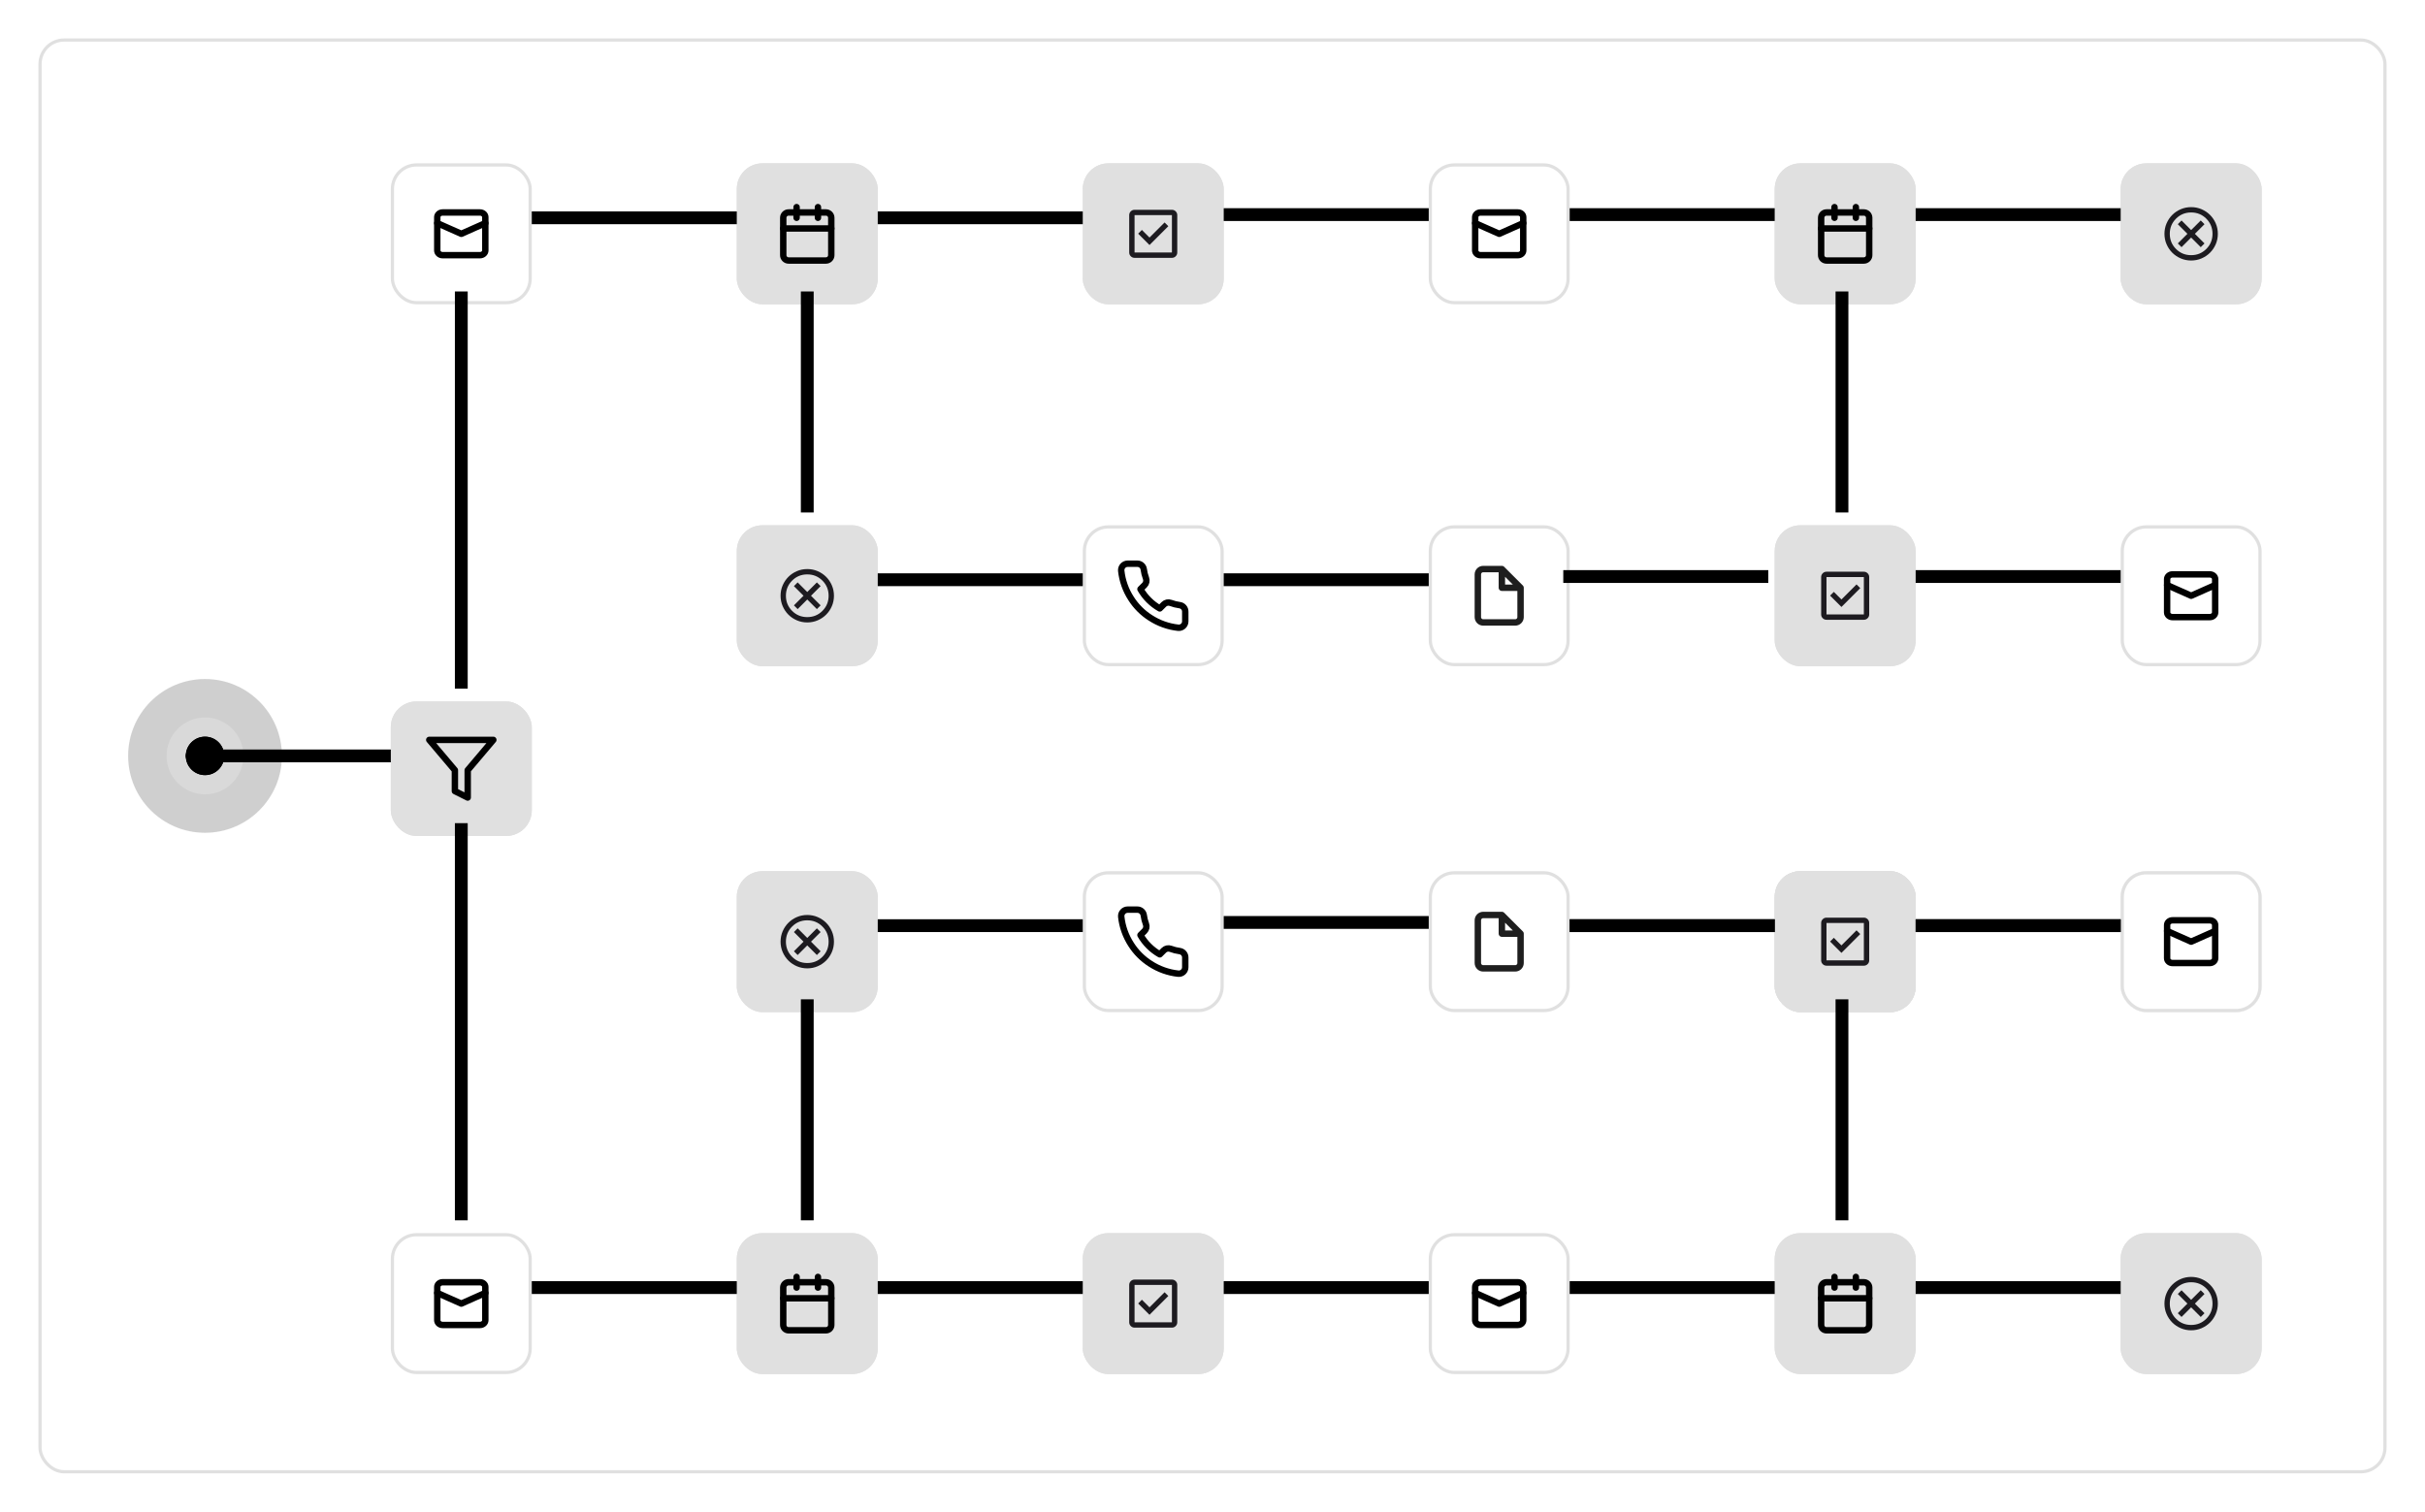 <svg width="757" height="472" viewBox="0 0 757 472" fill="none" xmlns="http://www.w3.org/2000/svg">
<g filter="url(#filter0_d_3_4)">
<rect x="12" y="8" width="733" height="448" rx="8" fill="white"/>
<rect x="12.5" y="8.5" width="732" height="447" rx="7.5" stroke="#E0E0E0"/>
<g filter="url(#filter1_d_3_4)">
<rect x="122" y="43" width="44" height="44" rx="8" fill="white"/>
<rect x="122.5" y="43.5" width="43" height="43" rx="7.5" stroke="#E0E0E0"/>
<path d="M149.833 58.333H138.167C137.246 58.333 136.5 58.996 136.5 59.815V70.185C136.5 71.003 137.246 71.667 138.167 71.667H149.833C150.754 71.667 151.5 71.003 151.5 70.185V59.815C151.5 58.996 150.754 58.333 149.833 58.333Z" stroke="black" stroke-width="2" stroke-linecap="round" stroke-linejoin="round"/>
<path d="M136.5 61.667L144 65L151.5 61.667" stroke="black" stroke-width="2" stroke-linecap="round" stroke-linejoin="round"/>
</g>
<g filter="url(#filter2_d_3_4)">
<rect x="230" y="43" width="44" height="44" rx="8" fill="#E0E0E0"/>
<rect x="230.5" y="43.5" width="43" height="43" rx="7.5" stroke="#E0E0E0"/>
<path d="M257.833 58.333H246.167C245.246 58.333 244.5 59.079 244.5 60V71.667C244.5 72.587 245.246 73.333 246.167 73.333H257.833C258.754 73.333 259.5 72.587 259.5 71.667V60C259.5 59.079 258.754 58.333 257.833 58.333Z" stroke="black" stroke-width="2" stroke-linecap="round" stroke-linejoin="round"/>
<path d="M255.333 56.667V60" stroke="black" stroke-width="2" stroke-linecap="round" stroke-linejoin="round"/>
<path d="M248.667 56.667V60" stroke="black" stroke-width="2" stroke-linecap="round" stroke-linejoin="round"/>
<path d="M244.5 63.333H259.5" stroke="black" stroke-width="2" stroke-linecap="round" stroke-linejoin="round"/>
</g>
<g filter="url(#filter3_d_3_4)">
<rect x="338" y="43" width="44" height="44" rx="8" fill="#E0E0E0"/>
<rect x="338.5" y="43.5" width="43" height="43" rx="7.5" stroke="#E0E0E0"/>
<path d="M358.833 68.5L364.708 62.625L363.542 61.458L358.833 66.167L356.458 63.792L355.292 64.958L358.833 68.5ZM354.167 72.5C353.708 72.5 353.316 72.337 352.99 72.01C352.663 71.684 352.5 71.292 352.5 70.833V59.167C352.5 58.708 352.663 58.316 352.99 57.99C353.316 57.663 353.708 57.5 354.167 57.5H365.833C366.292 57.5 366.684 57.663 367.01 57.99C367.337 58.316 367.5 58.708 367.5 59.167V70.833C367.5 71.292 367.337 71.684 367.01 72.01C366.684 72.337 366.292 72.5 365.833 72.5H354.167ZM354.167 70.833H365.833V59.167H354.167V70.833Z" fill="#1D1B20"/>
</g>
<g filter="url(#filter4_d_3_4)">
<rect x="446" y="43" width="44" height="44" rx="8" fill="white"/>
<rect x="446.5" y="43.5" width="43" height="43" rx="7.5" stroke="#E0E0E0"/>
<path d="M473.833 58.333H462.167C461.246 58.333 460.5 58.996 460.5 59.815V70.185C460.5 71.003 461.246 71.667 462.167 71.667H473.833C474.754 71.667 475.5 71.003 475.5 70.185V59.815C475.5 58.996 474.754 58.333 473.833 58.333Z" stroke="black" stroke-width="2" stroke-linecap="round" stroke-linejoin="round"/>
<path d="M460.5 61.667L468 65L475.5 61.667" stroke="black" stroke-width="2" stroke-linecap="round" stroke-linejoin="round"/>
</g>
<g filter="url(#filter5_d_3_4)">
<rect x="554" y="43" width="44" height="44" rx="8" fill="#E0E0E0"/>
<rect x="554.5" y="43.5" width="43" height="43" rx="7.5" stroke="#E0E0E0"/>
<path d="M581.833 58.333H570.167C569.246 58.333 568.5 59.079 568.5 60V71.667C568.5 72.587 569.246 73.333 570.167 73.333H581.833C582.754 73.333 583.5 72.587 583.5 71.667V60C583.5 59.079 582.754 58.333 581.833 58.333Z" stroke="black" stroke-width="2" stroke-linecap="round" stroke-linejoin="round"/>
<path d="M579.333 56.667V60" stroke="black" stroke-width="2" stroke-linecap="round" stroke-linejoin="round"/>
<path d="M572.667 56.667V60" stroke="black" stroke-width="2" stroke-linecap="round" stroke-linejoin="round"/>
<path d="M568.5 63.333H583.5" stroke="black" stroke-width="2" stroke-linecap="round" stroke-linejoin="round"/>
</g>
<g filter="url(#filter6_d_3_4)">
<rect x="662" y="43" width="44" height="44" rx="8" fill="#E0E0E0"/>
<rect x="662.5" y="43.5" width="43" height="43" rx="7.5" stroke="#E0E0E0"/>
<path d="M681 69.167L684 66.167L687 69.167L688.167 68L685.167 65L688.167 62L687 60.833L684 63.833L681 60.833L679.833 62L682.833 65L679.833 68L681 69.167ZM684 73.333C682.847 73.333 681.764 73.115 680.75 72.677C679.736 72.24 678.854 71.646 678.104 70.896C677.354 70.146 676.76 69.264 676.323 68.25C675.885 67.236 675.667 66.153 675.667 65C675.667 63.847 675.885 62.764 676.323 61.75C676.76 60.736 677.354 59.854 678.104 59.104C678.854 58.354 679.736 57.761 680.75 57.323C681.764 56.886 682.847 56.667 684 56.667C685.153 56.667 686.236 56.886 687.25 57.323C688.264 57.761 689.146 58.354 689.896 59.104C690.646 59.854 691.24 60.736 691.677 61.75C692.115 62.764 692.333 63.847 692.333 65C692.333 66.153 692.115 67.236 691.677 68.25C691.24 69.264 690.646 70.146 689.896 70.896C689.146 71.646 688.264 72.24 687.25 72.677C686.236 73.115 685.153 73.333 684 73.333ZM684 71.667C685.861 71.667 687.438 71.021 688.729 69.729C690.021 68.438 690.667 66.861 690.667 65C690.667 63.139 690.021 61.563 688.729 60.271C687.438 58.979 685.861 58.333 684 58.333C682.139 58.333 680.563 58.979 679.271 60.271C677.979 61.563 677.333 63.139 677.333 65C677.333 66.861 677.979 68.438 679.271 69.729C680.563 71.021 682.139 71.667 684 71.667Z" fill="#1D1B20"/>
</g>
<path d="M252 154V89" stroke="black" stroke-width="4" stroke-linecap="square"/>
<g filter="url(#filter7_d_3_4)">
<rect x="230" y="156" width="44" height="44" rx="8" fill="#E0E0E0"/>
<rect x="230.5" y="156.5" width="43" height="43" rx="7.5" stroke="#E0E0E0"/>
<path d="M249 182.167L252 179.167L255 182.167L256.167 181L253.167 178L256.167 175L255 173.833L252 176.833L249 173.833L247.833 175L250.833 178L247.833 181L249 182.167ZM252 186.333C250.847 186.333 249.764 186.115 248.75 185.677C247.736 185.24 246.854 184.646 246.104 183.896C245.354 183.146 244.76 182.264 244.323 181.25C243.885 180.236 243.667 179.153 243.667 178C243.667 176.847 243.885 175.764 244.323 174.75C244.76 173.736 245.354 172.854 246.104 172.104C246.854 171.354 247.736 170.76 248.75 170.323C249.764 169.885 250.847 169.667 252 169.667C253.153 169.667 254.236 169.885 255.25 170.323C256.264 170.76 257.146 171.354 257.896 172.104C258.646 172.854 259.24 173.736 259.677 174.75C260.115 175.764 260.333 176.847 260.333 178C260.333 179.153 260.115 180.236 259.677 181.25C259.24 182.264 258.646 183.146 257.896 183.896C257.146 184.646 256.264 185.24 255.25 185.677C254.236 186.115 253.153 186.333 252 186.333ZM252 184.667C253.861 184.667 255.438 184.021 256.729 182.729C258.021 181.438 258.667 179.861 258.667 178C258.667 176.139 258.021 174.563 256.729 173.271C255.438 171.979 253.861 171.333 252 171.333C250.139 171.333 248.563 171.979 247.271 173.271C245.979 174.563 245.333 176.139 245.333 178C245.333 179.861 245.979 181.438 247.271 182.729C248.563 184.021 250.139 184.667 252 184.667Z" fill="#1D1B20"/>
</g>
<g filter="url(#filter8_d_3_4)">
<rect x="338" y="156" width="44" height="44" rx="8" fill="white"/>
<rect x="338.5" y="156.5" width="43" height="43" rx="7.5" stroke="#E0E0E0"/>
<path d="M369.999 182.974V185.985C370.001 186.264 369.943 186.541 369.831 186.797C369.719 187.053 369.554 187.283 369.348 187.472C369.141 187.661 368.898 187.805 368.633 187.894C368.367 187.984 368.086 188.017 367.807 187.992C364.713 187.656 361.74 186.601 359.129 184.911C356.699 183.37 354.639 181.314 353.095 178.889C351.396 176.271 350.338 173.29 350.008 170.188C349.983 169.91 350.016 169.631 350.105 169.367C350.194 169.103 350.338 168.86 350.526 168.654C350.714 168.448 350.943 168.284 351.199 168.171C351.454 168.059 351.73 168 352.009 168H355.026C355.514 167.995 355.987 168.168 356.357 168.485C356.727 168.803 356.969 169.244 357.037 169.726C357.165 170.69 357.401 171.636 357.741 172.546C357.876 172.906 357.906 173.296 357.826 173.671C357.745 174.047 357.559 174.391 357.289 174.664L356.012 175.939C357.443 178.451 359.528 180.532 362.045 181.96L363.322 180.686C363.596 180.416 363.941 180.23 364.317 180.15C364.693 180.07 365.084 180.099 365.444 180.234C366.356 180.574 367.304 180.809 368.27 180.937C368.758 181.005 369.204 181.251 369.523 181.627C369.842 182.002 370.012 182.482 369.999 182.974Z" stroke="black" stroke-width="2" stroke-linecap="round" stroke-linejoin="round"/>
</g>
<g filter="url(#filter9_d_3_4)">
<rect x="446" y="156" width="44" height="44" rx="8" fill="white"/>
<rect x="446.5" y="156.5" width="43" height="43" rx="7.5" stroke="#E0E0E0"/>
<path d="M468.833 169.667H463C462.558 169.667 462.134 169.842 461.821 170.155C461.509 170.467 461.333 170.891 461.333 171.333V184.667C461.333 185.109 461.509 185.533 461.821 185.845C462.134 186.158 462.558 186.333 463 186.333H473C473.442 186.333 473.866 186.158 474.179 185.845C474.491 185.533 474.667 185.109 474.667 184.667V175.5M468.833 169.667L474.667 175.5M468.833 169.667V175.5H474.667" stroke="#1E1E1E" stroke-width="2" stroke-linecap="round" stroke-linejoin="round"/>
</g>
<g filter="url(#filter10_d_3_4)">
<rect x="554" y="156" width="44" height="44" rx="8" fill="#E0E0E0"/>
<rect x="554.5" y="156.5" width="43" height="43" rx="7.5" stroke="#E0E0E0"/>
<path d="M574.833 181.5L580.708 175.625L579.542 174.458L574.833 179.167L572.458 176.792L571.292 177.958L574.833 181.5ZM570.167 185.5C569.708 185.5 569.316 185.337 568.99 185.01C568.663 184.684 568.5 184.292 568.5 183.833V172.167C568.5 171.708 568.663 171.316 568.99 170.99C569.316 170.663 569.708 170.5 570.167 170.5H581.833C582.292 170.5 582.684 170.663 583.01 170.99C583.337 171.316 583.5 171.708 583.5 172.167V183.833C583.5 184.292 583.337 184.684 583.01 185.01C582.684 185.337 582.292 185.5 581.833 185.5H570.167ZM570.167 183.833H581.833V172.167H570.167V183.833Z" fill="#1D1B20"/>
</g>
<g filter="url(#filter11_d_3_4)">
<rect x="662" y="156" width="44" height="44" rx="8" fill="white"/>
<rect x="662.5" y="156.5" width="43" height="43" rx="7.5" stroke="#E0E0E0"/>
<path d="M689.833 171.333H678.167C677.246 171.333 676.5 171.997 676.5 172.815V183.185C676.5 184.003 677.246 184.667 678.167 184.667H689.833C690.754 184.667 691.5 184.003 691.5 183.185V172.815C691.5 171.997 690.754 171.333 689.833 171.333Z" stroke="black" stroke-width="2" stroke-linecap="round" stroke-linejoin="round"/>
<path d="M676.5 174.667L684 178L691.5 174.667" stroke="black" stroke-width="2" stroke-linecap="round" stroke-linejoin="round"/>
</g>
<circle opacity="0.1" cx="64" cy="232" r="24" fill="black"/>
<circle opacity="0.1" cx="64" cy="232" r="24" fill="black"/>
<g filter="url(#filter12_d_3_4)">
<rect x="122" y="211" width="44" height="42" rx="8" fill="#E0E0E0"/>
<rect x="122.5" y="211.5" width="43" height="41" rx="7.5" stroke="#E0E0E0"/>
<path d="M154 223H134L142 232.46V239L146 241V232.46L154 223Z" stroke="black" stroke-width="2" stroke-linecap="round" stroke-linejoin="round"/>
</g>
<circle cx="64" cy="232" r="12" fill="#D9D9D9"/>
<circle cx="64" cy="232" r="6" fill="black"/>
<circle cx="64" cy="232" r="6" fill="black"/>
<g filter="url(#filter13_d_3_4)">
<rect x="230" y="264" width="44" height="44" rx="8" fill="#E0E0E0"/>
<rect x="230.5" y="264.5" width="43" height="43" rx="7.5" stroke="#E0E0E0"/>
<path d="M249 290.167L252 287.167L255 290.167L256.167 289L253.167 286L256.167 283L255 281.833L252 284.833L249 281.833L247.833 283L250.833 286L247.833 289L249 290.167ZM252 294.333C250.847 294.333 249.764 294.115 248.75 293.677C247.736 293.24 246.854 292.646 246.104 291.896C245.354 291.146 244.76 290.264 244.323 289.25C243.885 288.236 243.667 287.153 243.667 286C243.667 284.847 243.885 283.764 244.323 282.75C244.76 281.736 245.354 280.854 246.104 280.104C246.854 279.354 247.736 278.76 248.75 278.323C249.764 277.885 250.847 277.667 252 277.667C253.153 277.667 254.236 277.885 255.25 278.323C256.264 278.76 257.146 279.354 257.896 280.104C258.646 280.854 259.24 281.736 259.677 282.75C260.115 283.764 260.333 284.847 260.333 286C260.333 287.153 260.115 288.236 259.677 289.25C259.24 290.264 258.646 291.146 257.896 291.896C257.146 292.646 256.264 293.24 255.25 293.677C254.236 294.115 253.153 294.333 252 294.333ZM252 292.667C253.861 292.667 255.438 292.021 256.729 290.729C258.021 289.438 258.667 287.861 258.667 286C258.667 284.139 258.021 282.563 256.729 281.271C255.438 279.979 253.861 279.333 252 279.333C250.139 279.333 248.563 279.979 247.271 281.271C245.979 282.563 245.333 284.139 245.333 286C245.333 287.861 245.979 289.438 247.271 290.729C248.563 292.021 250.139 292.667 252 292.667Z" fill="#1D1B20"/>
</g>
<g filter="url(#filter14_d_3_4)">
<rect x="338" y="264" width="44" height="44" rx="8" fill="white"/>
<rect x="338.5" y="264.5" width="43" height="43" rx="7.5" stroke="#E0E0E0"/>
<path d="M369.999 290.974V293.985C370.001 294.264 369.943 294.541 369.831 294.797C369.719 295.053 369.554 295.283 369.348 295.472C369.141 295.661 368.898 295.805 368.633 295.894C368.367 295.984 368.086 296.017 367.807 295.992C364.713 295.656 361.74 294.601 359.129 292.911C356.699 291.37 354.639 289.314 353.095 286.889C351.396 284.271 350.338 281.29 350.008 278.188C349.983 277.91 350.016 277.631 350.105 277.367C350.194 277.103 350.338 276.86 350.526 276.654C350.714 276.448 350.943 276.284 351.199 276.171C351.454 276.059 351.73 276 352.009 276H355.026C355.514 275.995 355.987 276.168 356.357 276.485C356.727 276.803 356.969 277.244 357.037 277.726C357.165 278.69 357.401 279.636 357.741 280.546C357.876 280.906 357.906 281.296 357.826 281.671C357.745 282.047 357.559 282.391 357.289 282.664L356.012 283.939C357.443 286.451 359.528 288.532 362.045 289.96L363.322 288.686C363.596 288.416 363.941 288.23 364.317 288.15C364.693 288.07 365.084 288.099 365.444 288.234C366.356 288.574 367.304 288.809 368.27 288.937C368.758 289.005 369.204 289.251 369.523 289.627C369.842 290.002 370.012 290.482 369.999 290.974Z" stroke="black" stroke-width="2" stroke-linecap="round" stroke-linejoin="round"/>
</g>
<g filter="url(#filter15_d_3_4)">
<rect x="446" y="264" width="44" height="44" rx="8" fill="white"/>
<rect x="446.5" y="264.5" width="43" height="43" rx="7.5" stroke="#E0E0E0"/>
<path d="M468.833 277.667H463C462.558 277.667 462.134 277.842 461.821 278.155C461.509 278.467 461.333 278.891 461.333 279.333V292.667C461.333 293.109 461.509 293.533 461.821 293.845C462.134 294.158 462.558 294.333 463 294.333H473C473.442 294.333 473.866 294.158 474.179 293.845C474.491 293.533 474.667 293.109 474.667 292.667V283.5M468.833 277.667L474.667 283.5M468.833 277.667V283.5H474.667" stroke="#1E1E1E" stroke-width="2" stroke-linecap="round" stroke-linejoin="round"/>
</g>
<g filter="url(#filter16_d_3_4)">
<rect x="554" y="264" width="44" height="44" rx="8" fill="#E0E0E0"/>
<rect x="554.5" y="264.5" width="43" height="43" rx="7.5" stroke="#E0E0E0"/>
<path d="M574.833 289.5L580.708 283.625L579.542 282.458L574.833 287.167L572.458 284.792L571.292 285.958L574.833 289.5ZM570.167 293.5C569.708 293.5 569.316 293.337 568.99 293.01C568.663 292.684 568.5 292.292 568.5 291.833V280.167C568.5 279.708 568.663 279.316 568.99 278.99C569.316 278.663 569.708 278.5 570.167 278.5H581.833C582.292 278.5 582.684 278.663 583.01 278.99C583.337 279.316 583.5 279.708 583.5 280.167V291.833C583.5 292.292 583.337 292.684 583.01 293.01C582.684 293.337 582.292 293.5 581.833 293.5H570.167ZM570.167 291.833H581.833V280.167H570.167V291.833Z" fill="#1D1B20"/>
</g>
<g filter="url(#filter17_d_3_4)">
<rect x="554" y="264" width="44" height="44" rx="8" fill="#E0E0E0"/>
<rect x="554.5" y="264.5" width="43" height="43" rx="7.5" stroke="#E0E0E0"/>
<path d="M574.833 289.5L580.708 283.625L579.542 282.458L574.833 287.167L572.458 284.792L571.292 285.958L574.833 289.5ZM570.167 293.5C569.708 293.5 569.316 293.337 568.99 293.01C568.663 292.684 568.5 292.292 568.5 291.833V280.167C568.5 279.708 568.663 279.316 568.99 278.99C569.316 278.663 569.708 278.5 570.167 278.5H581.833C582.292 278.5 582.684 278.663 583.01 278.99C583.337 279.316 583.5 279.708 583.5 280.167V291.833C583.5 292.292 583.337 292.684 583.01 293.01C582.684 293.337 582.292 293.5 581.833 293.5H570.167ZM570.167 291.833H581.833V280.167H570.167V291.833Z" fill="#1D1B20"/>
</g>
<g filter="url(#filter18_d_3_4)">
<rect x="662" y="264" width="44" height="44" rx="8" fill="white"/>
<rect x="662.5" y="264.5" width="43" height="43" rx="7.5" stroke="#E0E0E0"/>
<path d="M689.833 279.333H678.167C677.246 279.333 676.5 279.997 676.5 280.815V291.185C676.5 292.003 677.246 292.667 678.167 292.667H689.833C690.754 292.667 691.5 292.003 691.5 291.185V280.815C691.5 279.997 690.754 279.333 689.833 279.333Z" stroke="black" stroke-width="2" stroke-linecap="round" stroke-linejoin="round"/>
<path d="M676.5 282.667L684 286L691.5 282.667" stroke="black" stroke-width="2" stroke-linecap="round" stroke-linejoin="round"/>
</g>
<g filter="url(#filter19_d_3_4)">
<rect x="662" y="264" width="44" height="44" rx="8" fill="white"/>
<rect x="662.5" y="264.5" width="43" height="43" rx="7.5" stroke="#E0E0E0"/>
<path d="M689.833 279.333H678.167C677.246 279.333 676.5 279.997 676.5 280.815V291.185C676.5 292.003 677.246 292.667 678.167 292.667H689.833C690.754 292.667 691.5 292.003 691.5 291.185V280.815C691.5 279.997 690.754 279.333 689.833 279.333Z" stroke="black" stroke-width="2" stroke-linecap="round" stroke-linejoin="round"/>
<path d="M676.5 282.667L684 286L691.5 282.667" stroke="black" stroke-width="2" stroke-linecap="round" stroke-linejoin="round"/>
</g>
<g filter="url(#filter20_d_3_4)">
<rect x="122" y="377" width="44" height="44" rx="8" fill="white"/>
<rect x="122.5" y="377.5" width="43" height="43" rx="7.5" stroke="#E0E0E0"/>
<path d="M149.833 392.333H138.167C137.246 392.333 136.5 392.997 136.5 393.815V404.185C136.5 405.003 137.246 405.667 138.167 405.667H149.833C150.754 405.667 151.5 405.003 151.5 404.185V393.815C151.5 392.997 150.754 392.333 149.833 392.333Z" stroke="black" stroke-width="2" stroke-linecap="round" stroke-linejoin="round"/>
<path d="M136.5 395.667L144 399L151.5 395.667" stroke="black" stroke-width="2" stroke-linecap="round" stroke-linejoin="round"/>
</g>
<g filter="url(#filter21_d_3_4)">
<rect x="230" y="377" width="44" height="44" rx="8" fill="#E0E0E0"/>
<rect x="230.5" y="377.5" width="43" height="43" rx="7.5" stroke="#E0E0E0"/>
<path d="M257.833 392.333H246.167C245.246 392.333 244.5 393.079 244.5 394V405.667C244.5 406.587 245.246 407.333 246.167 407.333H257.833C258.754 407.333 259.5 406.587 259.5 405.667V394C259.5 393.079 258.754 392.333 257.833 392.333Z" stroke="black" stroke-width="2" stroke-linecap="round" stroke-linejoin="round"/>
<path d="M255.333 390.667V394" stroke="black" stroke-width="2" stroke-linecap="round" stroke-linejoin="round"/>
<path d="M248.667 390.667V394" stroke="black" stroke-width="2" stroke-linecap="round" stroke-linejoin="round"/>
<path d="M244.5 397.333H259.5" stroke="black" stroke-width="2" stroke-linecap="round" stroke-linejoin="round"/>
</g>
<g filter="url(#filter22_d_3_4)">
<rect x="338" y="377" width="44" height="44" rx="8" fill="#E0E0E0"/>
<rect x="338.5" y="377.5" width="43" height="43" rx="7.5" stroke="#E0E0E0"/>
<path d="M358.833 402.5L364.708 396.625L363.542 395.458L358.833 400.167L356.458 397.792L355.292 398.958L358.833 402.5ZM354.167 406.5C353.708 406.5 353.316 406.337 352.99 406.01C352.663 405.684 352.5 405.292 352.5 404.833V393.167C352.5 392.708 352.663 392.316 352.99 391.99C353.316 391.663 353.708 391.5 354.167 391.5H365.833C366.292 391.5 366.684 391.663 367.01 391.99C367.337 392.316 367.5 392.708 367.5 393.167V404.833C367.5 405.292 367.337 405.684 367.01 406.01C366.684 406.337 366.292 406.5 365.833 406.5H354.167ZM354.167 404.833H365.833V393.167H354.167V404.833Z" fill="#1D1B20"/>
</g>
<g filter="url(#filter23_d_3_4)">
<rect x="446" y="377" width="44" height="44" rx="8" fill="white"/>
<rect x="446.5" y="377.5" width="43" height="43" rx="7.5" stroke="#E0E0E0"/>
<path d="M473.833 392.333H462.167C461.246 392.333 460.5 392.997 460.5 393.815V404.185C460.5 405.003 461.246 405.667 462.167 405.667H473.833C474.754 405.667 475.5 405.003 475.5 404.185V393.815C475.5 392.997 474.754 392.333 473.833 392.333Z" stroke="black" stroke-width="2" stroke-linecap="round" stroke-linejoin="round"/>
<path d="M460.5 395.667L468 399L475.5 395.667" stroke="black" stroke-width="2" stroke-linecap="round" stroke-linejoin="round"/>
</g>
<g filter="url(#filter24_d_3_4)">
<rect x="554" y="377" width="44" height="44" rx="8" fill="#E0E0E0"/>
<rect x="554.5" y="377.5" width="43" height="43" rx="7.5" stroke="#E0E0E0"/>
<path d="M581.833 392.333H570.167C569.246 392.333 568.5 393.079 568.5 394V405.667C568.5 406.587 569.246 407.333 570.167 407.333H581.833C582.754 407.333 583.5 406.587 583.5 405.667V394C583.5 393.079 582.754 392.333 581.833 392.333Z" stroke="black" stroke-width="2" stroke-linecap="round" stroke-linejoin="round"/>
<path d="M579.333 390.667V394" stroke="black" stroke-width="2" stroke-linecap="round" stroke-linejoin="round"/>
<path d="M572.667 390.667V394" stroke="black" stroke-width="2" stroke-linecap="round" stroke-linejoin="round"/>
<path d="M568.5 397.333H583.5" stroke="black" stroke-width="2" stroke-linecap="round" stroke-linejoin="round"/>
</g>
<g filter="url(#filter25_d_3_4)">
<rect x="662" y="377" width="44" height="44" rx="8" fill="#E0E0E0"/>
<rect x="662.5" y="377.5" width="43" height="43" rx="7.5" stroke="#E0E0E0"/>
<path d="M681 403.167L684 400.167L687 403.167L688.167 402L685.167 399L688.167 396L687 394.833L684 397.833L681 394.833L679.833 396L682.833 399L679.833 402L681 403.167ZM684 407.333C682.847 407.333 681.764 407.115 680.75 406.677C679.736 406.24 678.854 405.646 678.104 404.896C677.354 404.146 676.76 403.264 676.323 402.25C675.885 401.236 675.667 400.153 675.667 399C675.667 397.847 675.885 396.764 676.323 395.75C676.76 394.736 677.354 393.854 678.104 393.104C678.854 392.354 679.736 391.76 680.75 391.323C681.764 390.885 682.847 390.667 684 390.667C685.153 390.667 686.236 390.885 687.25 391.323C688.264 391.76 689.146 392.354 689.896 393.104C690.646 393.854 691.24 394.736 691.677 395.75C692.115 396.764 692.333 397.847 692.333 399C692.333 400.153 692.115 401.236 691.677 402.25C691.24 403.264 690.646 404.146 689.896 404.896C689.146 405.646 688.264 406.24 687.25 406.677C686.236 407.115 685.153 407.333 684 407.333ZM684 405.667C685.861 405.667 687.438 405.021 688.729 403.729C690.021 402.438 690.667 400.861 690.667 399C690.667 397.139 690.021 395.563 688.729 394.271C687.438 392.979 685.861 392.333 684 392.333C682.139 392.333 680.563 392.979 679.271 394.271C677.979 395.563 677.333 397.139 677.333 399C677.333 400.861 677.979 402.438 679.271 403.729C680.563 405.021 682.139 405.667 684 405.667Z" fill="#1D1B20"/>
</g>
<path d="M384 63H444" stroke="black" stroke-width="4" stroke-linecap="square"/>
<path d="M492 63H552" stroke="black" stroke-width="4" stroke-linecap="square"/>
<path d="M600 63H660" stroke="black" stroke-width="4" stroke-linecap="square"/>
<path d="M168 64H228" stroke="black" stroke-width="4" stroke-linecap="square"/>
<path d="M276 64H336" stroke="black" stroke-width="4" stroke-linecap="square"/>
<path d="M144 209V89" stroke="black" stroke-width="4" stroke-linecap="square"/>
<path d="M575 154V89" stroke="black" stroke-width="4" stroke-linecap="square"/>
<path d="M490 176H550" stroke="black" stroke-width="4" stroke-linecap="square"/>
<path d="M600 176H660" stroke="black" stroke-width="4" stroke-linecap="square"/>
<path d="M276 177H336" stroke="black" stroke-width="4" stroke-linecap="square"/>
<path d="M384 177H444" stroke="black" stroke-width="4" stroke-linecap="square"/>
<path d="M60 230C58.895 230 58 230.895 58 232C58 233.105 58.895 234 60 234V230ZM120 234H122V230H120V234ZM60 232V234H120V232V230H60V232Z" fill="black"/>
<path d="M144 375V255" stroke="black" stroke-width="4" stroke-linecap="square"/>
<path d="M384 284H444" stroke="black" stroke-width="4" stroke-linecap="square"/>
<path d="M276 285H336" stroke="black" stroke-width="4" stroke-linecap="square"/>
<path d="M492 285H552" stroke="black" stroke-width="4" stroke-linecap="square"/>
<path d="M492 285H552" stroke="black" stroke-width="4" stroke-linecap="square"/>
<path d="M600 285H660" stroke="black" stroke-width="4" stroke-linecap="square"/>
<path d="M600 285H660" stroke="black" stroke-width="4" stroke-linecap="square"/>
<path d="M252 375V310" stroke="black" stroke-width="4" stroke-linecap="square"/>
<path d="M575 375V310" stroke="black" stroke-width="4" stroke-linecap="square"/>
<path d="M168 398H228" stroke="black" stroke-width="4" stroke-linecap="square"/>
<path d="M276 398H336" stroke="black" stroke-width="4" stroke-linecap="square"/>
<path d="M384 398H444" stroke="black" stroke-width="4" stroke-linecap="square"/>
<path d="M492 398H552" stroke="black" stroke-width="4" stroke-linecap="square"/>
<path d="M600 398H660" stroke="black" stroke-width="4" stroke-linecap="square"/>
</g>
<defs>
<filter id="filter0_d_3_4" x="0" y="0" width="757" height="472" filterUnits="userSpaceOnUse" color-interpolation-filters="sRGB">
<feFlood flood-opacity="0" result="BackgroundImageFix"/>
<feColorMatrix in="SourceAlpha" type="matrix" values="0 0 0 0 0 0 0 0 0 0 0 0 0 0 0 0 0 0 127 0" result="hardAlpha"/>
<feOffset dy="4"/>
<feGaussianBlur stdDeviation="6"/>
<feComposite in2="hardAlpha" operator="out"/>
<feColorMatrix type="matrix" values="0 0 0 0 0 0 0 0 0 0 0 0 0 0 0 0 0 0 0.04 0"/>
<feBlend mode="normal" in2="BackgroundImageFix" result="effect1_dropShadow_3_4"/>
<feBlend mode="normal" in="SourceGraphic" in2="effect1_dropShadow_3_4" result="shape"/>
</filter>
<filter id="filter1_d_3_4" x="110" y="35" width="68" height="68" filterUnits="userSpaceOnUse" color-interpolation-filters="sRGB">
<feFlood flood-opacity="0" result="BackgroundImageFix"/>
<feColorMatrix in="SourceAlpha" type="matrix" values="0 0 0 0 0 0 0 0 0 0 0 0 0 0 0 0 0 0 127 0" result="hardAlpha"/>
<feOffset dy="4"/>
<feGaussianBlur stdDeviation="6"/>
<feComposite in2="hardAlpha" operator="out"/>
<feColorMatrix type="matrix" values="0 0 0 0 0 0 0 0 0 0 0 0 0 0 0 0 0 0 0.04 0"/>
<feBlend mode="normal" in2="BackgroundImageFix" result="effect1_dropShadow_3_4"/>
<feBlend mode="normal" in="SourceGraphic" in2="effect1_dropShadow_3_4" result="shape"/>
</filter>
<filter id="filter2_d_3_4" x="218" y="35" width="68" height="68" filterUnits="userSpaceOnUse" color-interpolation-filters="sRGB">
<feFlood flood-opacity="0" result="BackgroundImageFix"/>
<feColorMatrix in="SourceAlpha" type="matrix" values="0 0 0 0 0 0 0 0 0 0 0 0 0 0 0 0 0 0 127 0" result="hardAlpha"/>
<feOffset dy="4"/>
<feGaussianBlur stdDeviation="6"/>
<feComposite in2="hardAlpha" operator="out"/>
<feColorMatrix type="matrix" values="0 0 0 0 0 0 0 0 0 0 0 0 0 0 0 0 0 0 0.04 0"/>
<feBlend mode="normal" in2="BackgroundImageFix" result="effect1_dropShadow_3_4"/>
<feBlend mode="normal" in="SourceGraphic" in2="effect1_dropShadow_3_4" result="shape"/>
</filter>
<filter id="filter3_d_3_4" x="326" y="35" width="68" height="68" filterUnits="userSpaceOnUse" color-interpolation-filters="sRGB">
<feFlood flood-opacity="0" result="BackgroundImageFix"/>
<feColorMatrix in="SourceAlpha" type="matrix" values="0 0 0 0 0 0 0 0 0 0 0 0 0 0 0 0 0 0 127 0" result="hardAlpha"/>
<feOffset dy="4"/>
<feGaussianBlur stdDeviation="6"/>
<feComposite in2="hardAlpha" operator="out"/>
<feColorMatrix type="matrix" values="0 0 0 0 0 0 0 0 0 0 0 0 0 0 0 0 0 0 0.04 0"/>
<feBlend mode="normal" in2="BackgroundImageFix" result="effect1_dropShadow_3_4"/>
<feBlend mode="normal" in="SourceGraphic" in2="effect1_dropShadow_3_4" result="shape"/>
</filter>
<filter id="filter4_d_3_4" x="434" y="35" width="68" height="68" filterUnits="userSpaceOnUse" color-interpolation-filters="sRGB">
<feFlood flood-opacity="0" result="BackgroundImageFix"/>
<feColorMatrix in="SourceAlpha" type="matrix" values="0 0 0 0 0 0 0 0 0 0 0 0 0 0 0 0 0 0 127 0" result="hardAlpha"/>
<feOffset dy="4"/>
<feGaussianBlur stdDeviation="6"/>
<feComposite in2="hardAlpha" operator="out"/>
<feColorMatrix type="matrix" values="0 0 0 0 0 0 0 0 0 0 0 0 0 0 0 0 0 0 0.04 0"/>
<feBlend mode="normal" in2="BackgroundImageFix" result="effect1_dropShadow_3_4"/>
<feBlend mode="normal" in="SourceGraphic" in2="effect1_dropShadow_3_4" result="shape"/>
</filter>
<filter id="filter5_d_3_4" x="542" y="35" width="68" height="68" filterUnits="userSpaceOnUse" color-interpolation-filters="sRGB">
<feFlood flood-opacity="0" result="BackgroundImageFix"/>
<feColorMatrix in="SourceAlpha" type="matrix" values="0 0 0 0 0 0 0 0 0 0 0 0 0 0 0 0 0 0 127 0" result="hardAlpha"/>
<feOffset dy="4"/>
<feGaussianBlur stdDeviation="6"/>
<feComposite in2="hardAlpha" operator="out"/>
<feColorMatrix type="matrix" values="0 0 0 0 0 0 0 0 0 0 0 0 0 0 0 0 0 0 0.04 0"/>
<feBlend mode="normal" in2="BackgroundImageFix" result="effect1_dropShadow_3_4"/>
<feBlend mode="normal" in="SourceGraphic" in2="effect1_dropShadow_3_4" result="shape"/>
</filter>
<filter id="filter6_d_3_4" x="650" y="35" width="68" height="68" filterUnits="userSpaceOnUse" color-interpolation-filters="sRGB">
<feFlood flood-opacity="0" result="BackgroundImageFix"/>
<feColorMatrix in="SourceAlpha" type="matrix" values="0 0 0 0 0 0 0 0 0 0 0 0 0 0 0 0 0 0 127 0" result="hardAlpha"/>
<feOffset dy="4"/>
<feGaussianBlur stdDeviation="6"/>
<feComposite in2="hardAlpha" operator="out"/>
<feColorMatrix type="matrix" values="0 0 0 0 0 0 0 0 0 0 0 0 0 0 0 0 0 0 0.04 0"/>
<feBlend mode="normal" in2="BackgroundImageFix" result="effect1_dropShadow_3_4"/>
<feBlend mode="normal" in="SourceGraphic" in2="effect1_dropShadow_3_4" result="shape"/>
</filter>
<filter id="filter7_d_3_4" x="218" y="148" width="68" height="68" filterUnits="userSpaceOnUse" color-interpolation-filters="sRGB">
<feFlood flood-opacity="0" result="BackgroundImageFix"/>
<feColorMatrix in="SourceAlpha" type="matrix" values="0 0 0 0 0 0 0 0 0 0 0 0 0 0 0 0 0 0 127 0" result="hardAlpha"/>
<feOffset dy="4"/>
<feGaussianBlur stdDeviation="6"/>
<feComposite in2="hardAlpha" operator="out"/>
<feColorMatrix type="matrix" values="0 0 0 0 0 0 0 0 0 0 0 0 0 0 0 0 0 0 0.04 0"/>
<feBlend mode="normal" in2="BackgroundImageFix" result="effect1_dropShadow_3_4"/>
<feBlend mode="normal" in="SourceGraphic" in2="effect1_dropShadow_3_4" result="shape"/>
</filter>
<filter id="filter8_d_3_4" x="326" y="148" width="68" height="68" filterUnits="userSpaceOnUse" color-interpolation-filters="sRGB">
<feFlood flood-opacity="0" result="BackgroundImageFix"/>
<feColorMatrix in="SourceAlpha" type="matrix" values="0 0 0 0 0 0 0 0 0 0 0 0 0 0 0 0 0 0 127 0" result="hardAlpha"/>
<feOffset dy="4"/>
<feGaussianBlur stdDeviation="6"/>
<feComposite in2="hardAlpha" operator="out"/>
<feColorMatrix type="matrix" values="0 0 0 0 0 0 0 0 0 0 0 0 0 0 0 0 0 0 0.04 0"/>
<feBlend mode="normal" in2="BackgroundImageFix" result="effect1_dropShadow_3_4"/>
<feBlend mode="normal" in="SourceGraphic" in2="effect1_dropShadow_3_4" result="shape"/>
</filter>
<filter id="filter9_d_3_4" x="434" y="148" width="68" height="68" filterUnits="userSpaceOnUse" color-interpolation-filters="sRGB">
<feFlood flood-opacity="0" result="BackgroundImageFix"/>
<feColorMatrix in="SourceAlpha" type="matrix" values="0 0 0 0 0 0 0 0 0 0 0 0 0 0 0 0 0 0 127 0" result="hardAlpha"/>
<feOffset dy="4"/>
<feGaussianBlur stdDeviation="6"/>
<feComposite in2="hardAlpha" operator="out"/>
<feColorMatrix type="matrix" values="0 0 0 0 0 0 0 0 0 0 0 0 0 0 0 0 0 0 0.04 0"/>
<feBlend mode="normal" in2="BackgroundImageFix" result="effect1_dropShadow_3_4"/>
<feBlend mode="normal" in="SourceGraphic" in2="effect1_dropShadow_3_4" result="shape"/>
</filter>
<filter id="filter10_d_3_4" x="542" y="148" width="68" height="68" filterUnits="userSpaceOnUse" color-interpolation-filters="sRGB">
<feFlood flood-opacity="0" result="BackgroundImageFix"/>
<feColorMatrix in="SourceAlpha" type="matrix" values="0 0 0 0 0 0 0 0 0 0 0 0 0 0 0 0 0 0 127 0" result="hardAlpha"/>
<feOffset dy="4"/>
<feGaussianBlur stdDeviation="6"/>
<feComposite in2="hardAlpha" operator="out"/>
<feColorMatrix type="matrix" values="0 0 0 0 0 0 0 0 0 0 0 0 0 0 0 0 0 0 0.04 0"/>
<feBlend mode="normal" in2="BackgroundImageFix" result="effect1_dropShadow_3_4"/>
<feBlend mode="normal" in="SourceGraphic" in2="effect1_dropShadow_3_4" result="shape"/>
</filter>
<filter id="filter11_d_3_4" x="650" y="148" width="68" height="68" filterUnits="userSpaceOnUse" color-interpolation-filters="sRGB">
<feFlood flood-opacity="0" result="BackgroundImageFix"/>
<feColorMatrix in="SourceAlpha" type="matrix" values="0 0 0 0 0 0 0 0 0 0 0 0 0 0 0 0 0 0 127 0" result="hardAlpha"/>
<feOffset dy="4"/>
<feGaussianBlur stdDeviation="6"/>
<feComposite in2="hardAlpha" operator="out"/>
<feColorMatrix type="matrix" values="0 0 0 0 0 0 0 0 0 0 0 0 0 0 0 0 0 0 0.04 0"/>
<feBlend mode="normal" in2="BackgroundImageFix" result="effect1_dropShadow_3_4"/>
<feBlend mode="normal" in="SourceGraphic" in2="effect1_dropShadow_3_4" result="shape"/>
</filter>
<filter id="filter12_d_3_4" x="110" y="203" width="68" height="66" filterUnits="userSpaceOnUse" color-interpolation-filters="sRGB">
<feFlood flood-opacity="0" result="BackgroundImageFix"/>
<feColorMatrix in="SourceAlpha" type="matrix" values="0 0 0 0 0 0 0 0 0 0 0 0 0 0 0 0 0 0 127 0" result="hardAlpha"/>
<feOffset dy="4"/>
<feGaussianBlur stdDeviation="6"/>
<feComposite in2="hardAlpha" operator="out"/>
<feColorMatrix type="matrix" values="0 0 0 0 0 0 0 0 0 0 0 0 0 0 0 0 0 0 0.04 0"/>
<feBlend mode="normal" in2="BackgroundImageFix" result="effect1_dropShadow_3_4"/>
<feBlend mode="normal" in="SourceGraphic" in2="effect1_dropShadow_3_4" result="shape"/>
</filter>
<filter id="filter13_d_3_4" x="218" y="256" width="68" height="68" filterUnits="userSpaceOnUse" color-interpolation-filters="sRGB">
<feFlood flood-opacity="0" result="BackgroundImageFix"/>
<feColorMatrix in="SourceAlpha" type="matrix" values="0 0 0 0 0 0 0 0 0 0 0 0 0 0 0 0 0 0 127 0" result="hardAlpha"/>
<feOffset dy="4"/>
<feGaussianBlur stdDeviation="6"/>
<feComposite in2="hardAlpha" operator="out"/>
<feColorMatrix type="matrix" values="0 0 0 0 0 0 0 0 0 0 0 0 0 0 0 0 0 0 0.04 0"/>
<feBlend mode="normal" in2="BackgroundImageFix" result="effect1_dropShadow_3_4"/>
<feBlend mode="normal" in="SourceGraphic" in2="effect1_dropShadow_3_4" result="shape"/>
</filter>
<filter id="filter14_d_3_4" x="326" y="256" width="68" height="68" filterUnits="userSpaceOnUse" color-interpolation-filters="sRGB">
<feFlood flood-opacity="0" result="BackgroundImageFix"/>
<feColorMatrix in="SourceAlpha" type="matrix" values="0 0 0 0 0 0 0 0 0 0 0 0 0 0 0 0 0 0 127 0" result="hardAlpha"/>
<feOffset dy="4"/>
<feGaussianBlur stdDeviation="6"/>
<feComposite in2="hardAlpha" operator="out"/>
<feColorMatrix type="matrix" values="0 0 0 0 0 0 0 0 0 0 0 0 0 0 0 0 0 0 0.04 0"/>
<feBlend mode="normal" in2="BackgroundImageFix" result="effect1_dropShadow_3_4"/>
<feBlend mode="normal" in="SourceGraphic" in2="effect1_dropShadow_3_4" result="shape"/>
</filter>
<filter id="filter15_d_3_4" x="434" y="256" width="68" height="68" filterUnits="userSpaceOnUse" color-interpolation-filters="sRGB">
<feFlood flood-opacity="0" result="BackgroundImageFix"/>
<feColorMatrix in="SourceAlpha" type="matrix" values="0 0 0 0 0 0 0 0 0 0 0 0 0 0 0 0 0 0 127 0" result="hardAlpha"/>
<feOffset dy="4"/>
<feGaussianBlur stdDeviation="6"/>
<feComposite in2="hardAlpha" operator="out"/>
<feColorMatrix type="matrix" values="0 0 0 0 0 0 0 0 0 0 0 0 0 0 0 0 0 0 0.04 0"/>
<feBlend mode="normal" in2="BackgroundImageFix" result="effect1_dropShadow_3_4"/>
<feBlend mode="normal" in="SourceGraphic" in2="effect1_dropShadow_3_4" result="shape"/>
</filter>
<filter id="filter16_d_3_4" x="542" y="256" width="68" height="68" filterUnits="userSpaceOnUse" color-interpolation-filters="sRGB">
<feFlood flood-opacity="0" result="BackgroundImageFix"/>
<feColorMatrix in="SourceAlpha" type="matrix" values="0 0 0 0 0 0 0 0 0 0 0 0 0 0 0 0 0 0 127 0" result="hardAlpha"/>
<feOffset dy="4"/>
<feGaussianBlur stdDeviation="6"/>
<feComposite in2="hardAlpha" operator="out"/>
<feColorMatrix type="matrix" values="0 0 0 0 0 0 0 0 0 0 0 0 0 0 0 0 0 0 0.04 0"/>
<feBlend mode="normal" in2="BackgroundImageFix" result="effect1_dropShadow_3_4"/>
<feBlend mode="normal" in="SourceGraphic" in2="effect1_dropShadow_3_4" result="shape"/>
</filter>
<filter id="filter17_d_3_4" x="542" y="256" width="68" height="68" filterUnits="userSpaceOnUse" color-interpolation-filters="sRGB">
<feFlood flood-opacity="0" result="BackgroundImageFix"/>
<feColorMatrix in="SourceAlpha" type="matrix" values="0 0 0 0 0 0 0 0 0 0 0 0 0 0 0 0 0 0 127 0" result="hardAlpha"/>
<feOffset dy="4"/>
<feGaussianBlur stdDeviation="6"/>
<feComposite in2="hardAlpha" operator="out"/>
<feColorMatrix type="matrix" values="0 0 0 0 0 0 0 0 0 0 0 0 0 0 0 0 0 0 0.04 0"/>
<feBlend mode="normal" in2="BackgroundImageFix" result="effect1_dropShadow_3_4"/>
<feBlend mode="normal" in="SourceGraphic" in2="effect1_dropShadow_3_4" result="shape"/>
</filter>
<filter id="filter18_d_3_4" x="650" y="256" width="68" height="68" filterUnits="userSpaceOnUse" color-interpolation-filters="sRGB">
<feFlood flood-opacity="0" result="BackgroundImageFix"/>
<feColorMatrix in="SourceAlpha" type="matrix" values="0 0 0 0 0 0 0 0 0 0 0 0 0 0 0 0 0 0 127 0" result="hardAlpha"/>
<feOffset dy="4"/>
<feGaussianBlur stdDeviation="6"/>
<feComposite in2="hardAlpha" operator="out"/>
<feColorMatrix type="matrix" values="0 0 0 0 0 0 0 0 0 0 0 0 0 0 0 0 0 0 0.04 0"/>
<feBlend mode="normal" in2="BackgroundImageFix" result="effect1_dropShadow_3_4"/>
<feBlend mode="normal" in="SourceGraphic" in2="effect1_dropShadow_3_4" result="shape"/>
</filter>
<filter id="filter19_d_3_4" x="650" y="256" width="68" height="68" filterUnits="userSpaceOnUse" color-interpolation-filters="sRGB">
<feFlood flood-opacity="0" result="BackgroundImageFix"/>
<feColorMatrix in="SourceAlpha" type="matrix" values="0 0 0 0 0 0 0 0 0 0 0 0 0 0 0 0 0 0 127 0" result="hardAlpha"/>
<feOffset dy="4"/>
<feGaussianBlur stdDeviation="6"/>
<feComposite in2="hardAlpha" operator="out"/>
<feColorMatrix type="matrix" values="0 0 0 0 0 0 0 0 0 0 0 0 0 0 0 0 0 0 0.04 0"/>
<feBlend mode="normal" in2="BackgroundImageFix" result="effect1_dropShadow_3_4"/>
<feBlend mode="normal" in="SourceGraphic" in2="effect1_dropShadow_3_4" result="shape"/>
</filter>
<filter id="filter20_d_3_4" x="110" y="369" width="68" height="68" filterUnits="userSpaceOnUse" color-interpolation-filters="sRGB">
<feFlood flood-opacity="0" result="BackgroundImageFix"/>
<feColorMatrix in="SourceAlpha" type="matrix" values="0 0 0 0 0 0 0 0 0 0 0 0 0 0 0 0 0 0 127 0" result="hardAlpha"/>
<feOffset dy="4"/>
<feGaussianBlur stdDeviation="6"/>
<feComposite in2="hardAlpha" operator="out"/>
<feColorMatrix type="matrix" values="0 0 0 0 0 0 0 0 0 0 0 0 0 0 0 0 0 0 0.04 0"/>
<feBlend mode="normal" in2="BackgroundImageFix" result="effect1_dropShadow_3_4"/>
<feBlend mode="normal" in="SourceGraphic" in2="effect1_dropShadow_3_4" result="shape"/>
</filter>
<filter id="filter21_d_3_4" x="218" y="369" width="68" height="68" filterUnits="userSpaceOnUse" color-interpolation-filters="sRGB">
<feFlood flood-opacity="0" result="BackgroundImageFix"/>
<feColorMatrix in="SourceAlpha" type="matrix" values="0 0 0 0 0 0 0 0 0 0 0 0 0 0 0 0 0 0 127 0" result="hardAlpha"/>
<feOffset dy="4"/>
<feGaussianBlur stdDeviation="6"/>
<feComposite in2="hardAlpha" operator="out"/>
<feColorMatrix type="matrix" values="0 0 0 0 0 0 0 0 0 0 0 0 0 0 0 0 0 0 0.04 0"/>
<feBlend mode="normal" in2="BackgroundImageFix" result="effect1_dropShadow_3_4"/>
<feBlend mode="normal" in="SourceGraphic" in2="effect1_dropShadow_3_4" result="shape"/>
</filter>
<filter id="filter22_d_3_4" x="326" y="369" width="68" height="68" filterUnits="userSpaceOnUse" color-interpolation-filters="sRGB">
<feFlood flood-opacity="0" result="BackgroundImageFix"/>
<feColorMatrix in="SourceAlpha" type="matrix" values="0 0 0 0 0 0 0 0 0 0 0 0 0 0 0 0 0 0 127 0" result="hardAlpha"/>
<feOffset dy="4"/>
<feGaussianBlur stdDeviation="6"/>
<feComposite in2="hardAlpha" operator="out"/>
<feColorMatrix type="matrix" values="0 0 0 0 0 0 0 0 0 0 0 0 0 0 0 0 0 0 0.04 0"/>
<feBlend mode="normal" in2="BackgroundImageFix" result="effect1_dropShadow_3_4"/>
<feBlend mode="normal" in="SourceGraphic" in2="effect1_dropShadow_3_4" result="shape"/>
</filter>
<filter id="filter23_d_3_4" x="434" y="369" width="68" height="68" filterUnits="userSpaceOnUse" color-interpolation-filters="sRGB">
<feFlood flood-opacity="0" result="BackgroundImageFix"/>
<feColorMatrix in="SourceAlpha" type="matrix" values="0 0 0 0 0 0 0 0 0 0 0 0 0 0 0 0 0 0 127 0" result="hardAlpha"/>
<feOffset dy="4"/>
<feGaussianBlur stdDeviation="6"/>
<feComposite in2="hardAlpha" operator="out"/>
<feColorMatrix type="matrix" values="0 0 0 0 0 0 0 0 0 0 0 0 0 0 0 0 0 0 0.04 0"/>
<feBlend mode="normal" in2="BackgroundImageFix" result="effect1_dropShadow_3_4"/>
<feBlend mode="normal" in="SourceGraphic" in2="effect1_dropShadow_3_4" result="shape"/>
</filter>
<filter id="filter24_d_3_4" x="542" y="369" width="68" height="68" filterUnits="userSpaceOnUse" color-interpolation-filters="sRGB">
<feFlood flood-opacity="0" result="BackgroundImageFix"/>
<feColorMatrix in="SourceAlpha" type="matrix" values="0 0 0 0 0 0 0 0 0 0 0 0 0 0 0 0 0 0 127 0" result="hardAlpha"/>
<feOffset dy="4"/>
<feGaussianBlur stdDeviation="6"/>
<feComposite in2="hardAlpha" operator="out"/>
<feColorMatrix type="matrix" values="0 0 0 0 0 0 0 0 0 0 0 0 0 0 0 0 0 0 0.04 0"/>
<feBlend mode="normal" in2="BackgroundImageFix" result="effect1_dropShadow_3_4"/>
<feBlend mode="normal" in="SourceGraphic" in2="effect1_dropShadow_3_4" result="shape"/>
</filter>
<filter id="filter25_d_3_4" x="650" y="369" width="68" height="68" filterUnits="userSpaceOnUse" color-interpolation-filters="sRGB">
<feFlood flood-opacity="0" result="BackgroundImageFix"/>
<feColorMatrix in="SourceAlpha" type="matrix" values="0 0 0 0 0 0 0 0 0 0 0 0 0 0 0 0 0 0 127 0" result="hardAlpha"/>
<feOffset dy="4"/>
<feGaussianBlur stdDeviation="6"/>
<feComposite in2="hardAlpha" operator="out"/>
<feColorMatrix type="matrix" values="0 0 0 0 0 0 0 0 0 0 0 0 0 0 0 0 0 0 0.04 0"/>
<feBlend mode="normal" in2="BackgroundImageFix" result="effect1_dropShadow_3_4"/>
<feBlend mode="normal" in="SourceGraphic" in2="effect1_dropShadow_3_4" result="shape"/>
</filter>
</defs>
</svg>
